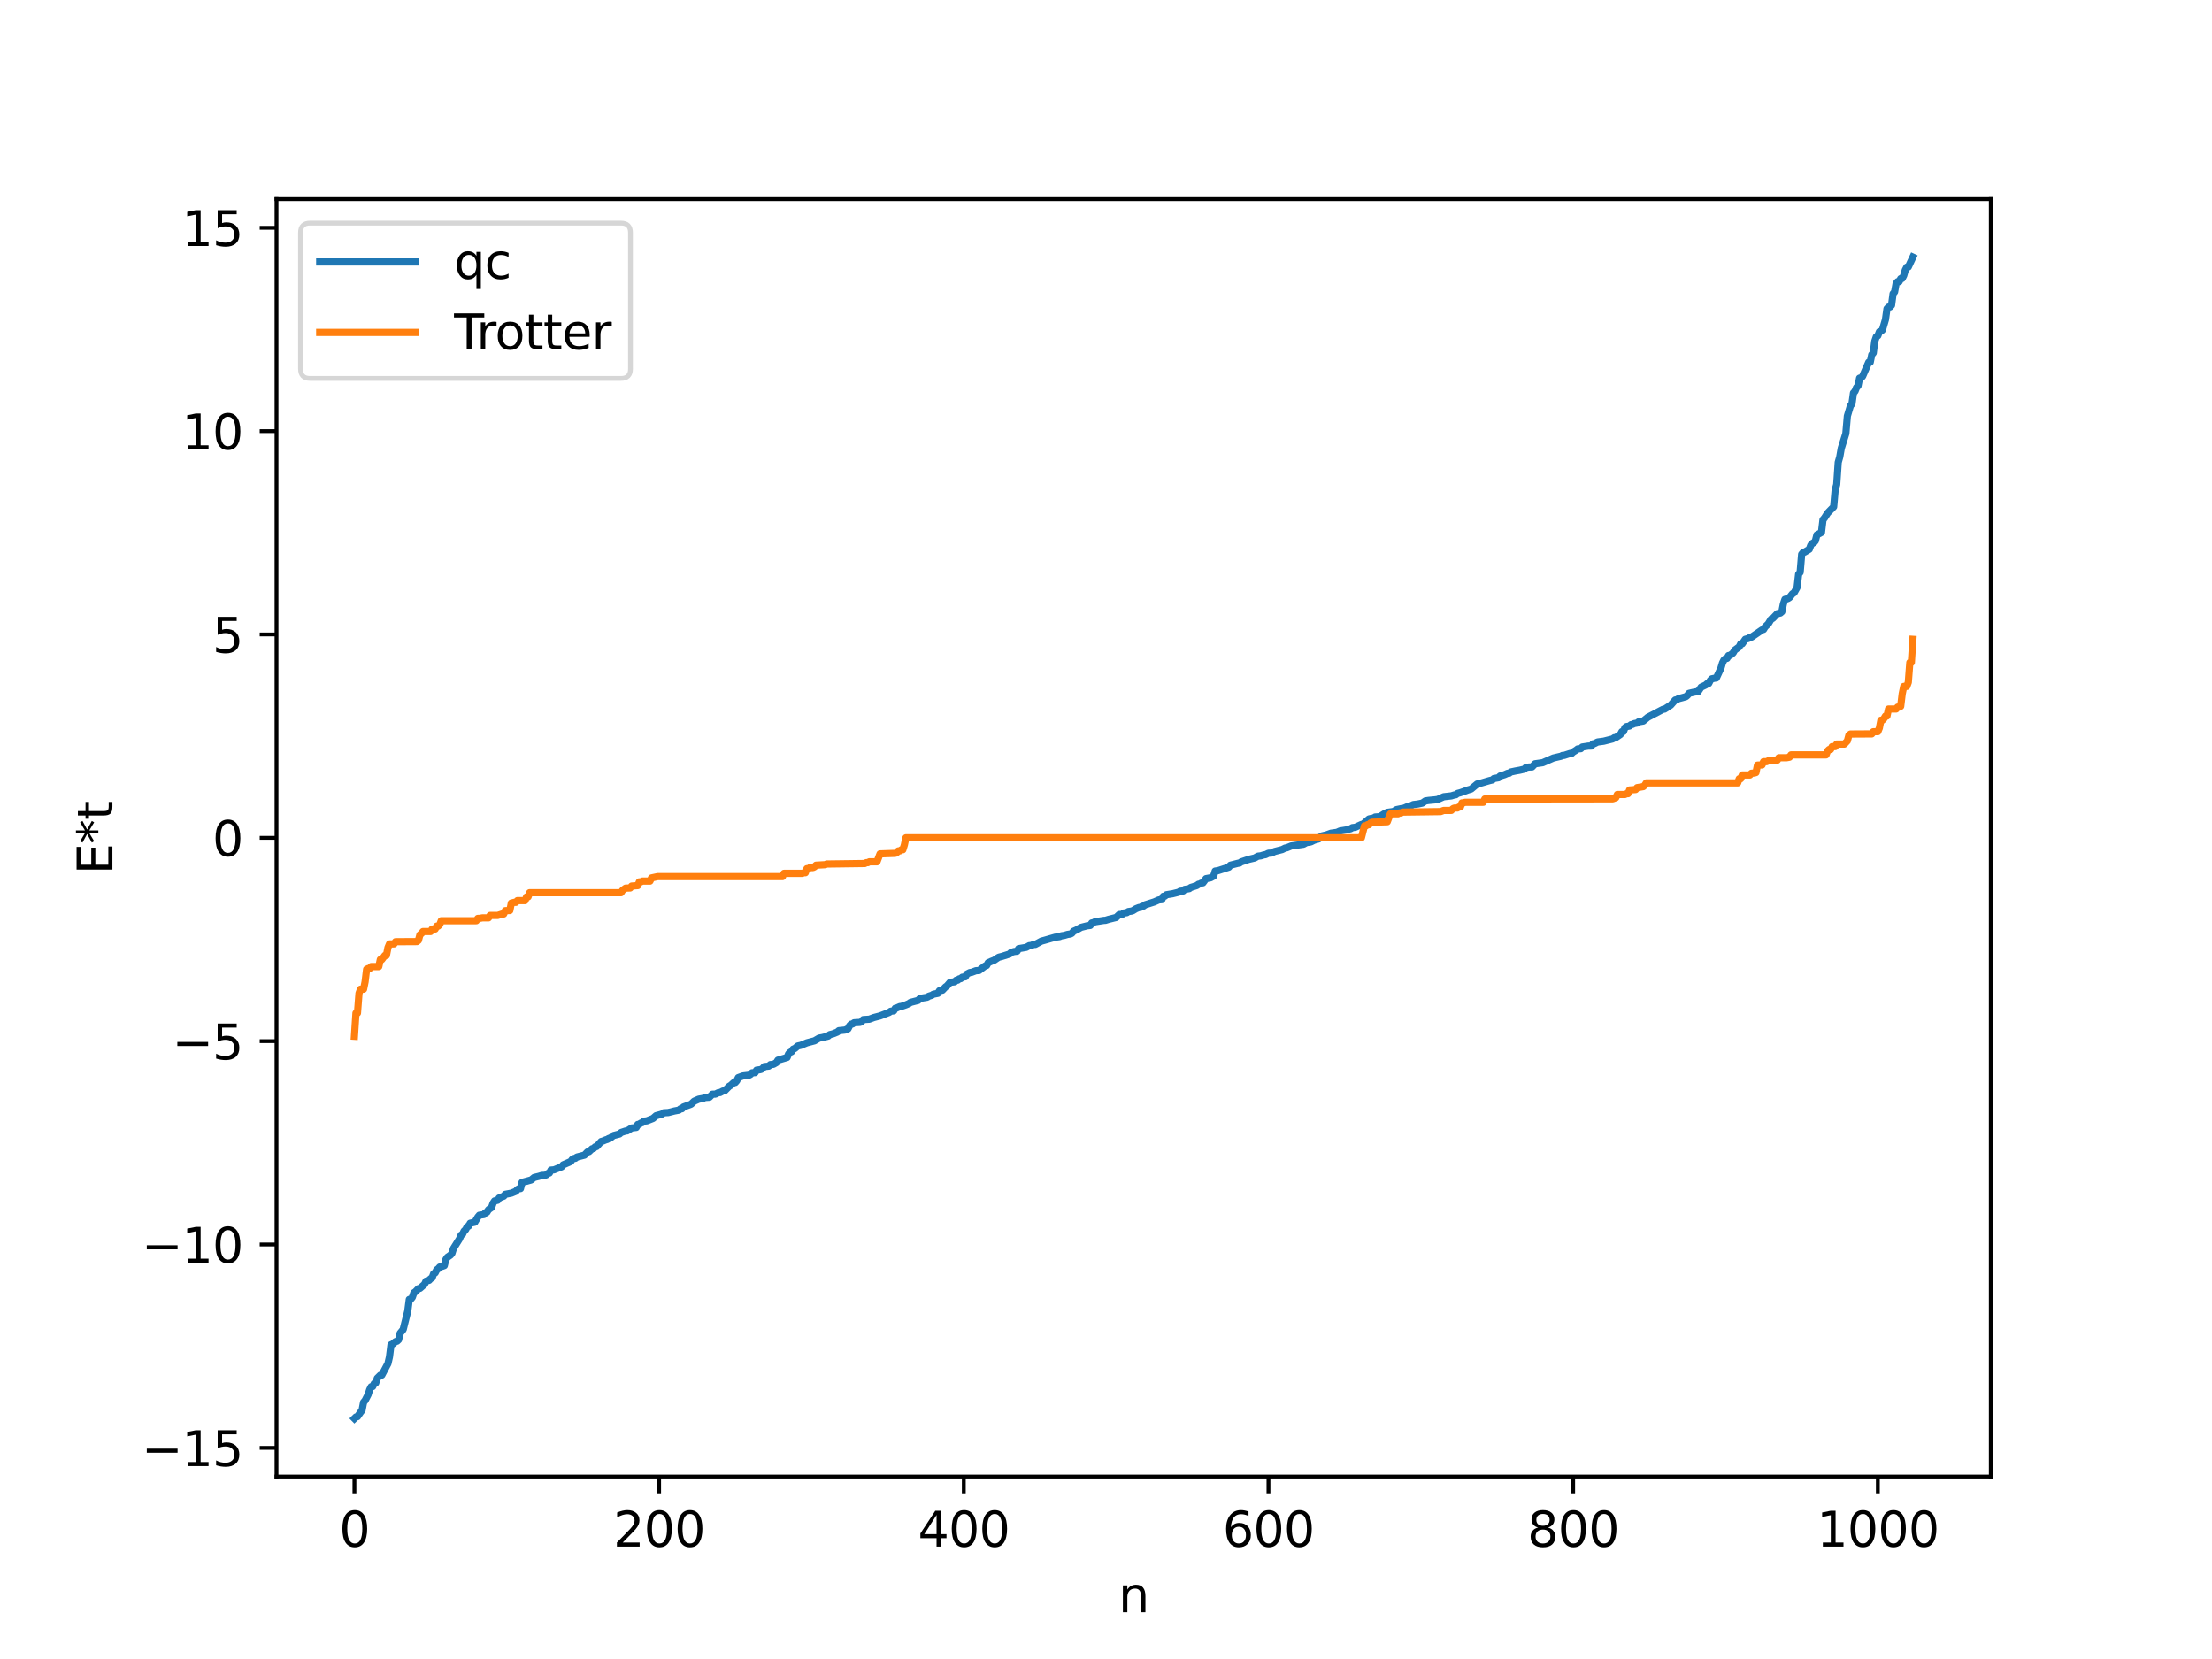 <?xml version="1.0" encoding="utf-8" standalone="no"?>
<!DOCTYPE svg PUBLIC "-//W3C//DTD SVG 1.1//EN"
  "http://www.w3.org/Graphics/SVG/1.1/DTD/svg11.dtd">
<svg xmlns:xlink="http://www.w3.org/1999/xlink" width="460.8pt" height="345.6pt" viewBox="0 0 460.8 345.6" xmlns="http://www.w3.org/2000/svg" version="1.1">
 <defs>
  <style type="text/css">*{stroke-linejoin: round; stroke-linecap: butt}</style>
 </defs>
 <g id="figure_1">
  <g id="patch_1">
   <path d="M 0 345.6 
L 460.8 345.6 
L 460.8 0 
L 0 0 
z
" style="fill: #ffffff"/>
  </g>
  <g id="axes_1">
   <g id="patch_2">
    <path d="M 57.6 307.584 
L 414.72 307.584 
L 414.72 41.472 
L 57.6 41.472 
z
" style="fill: #ffffff"/>
   </g>
   <g id="matplotlib.axis_1">
    <g id="xtick_1">
     <g id="line2d_1">
      <defs>
       <path id="m48e7b76efe" d="M 0 0 
L 0 3.5 
" style="stroke: #000000; stroke-width: 0.8"/>
      </defs>
      <g>
       <use xlink:href="#m48e7b76efe" x="73.833" y="307.584" style="stroke: #000000; stroke-width: 0.8"/>
      </g>
     </g>
     <g id="text_1">
      <!-- 0 -->
      <g transform="translate(70.651 322.182) scale(0.1 -0.1)">
       <defs>
        <path id="DejaVuSans-30" d="M 2034 4250 
Q 1547 4250 1301 3770 
Q 1056 3291 1056 2328 
Q 1056 1369 1301 889 
Q 1547 409 2034 409 
Q 2525 409 2770 889 
Q 3016 1369 3016 2328 
Q 3016 3291 2770 3770 
Q 2525 4250 2034 4250 
z
M 2034 4750 
Q 2819 4750 3233 4129 
Q 3647 3509 3647 2328 
Q 3647 1150 3233 529 
Q 2819 -91 2034 -91 
Q 1250 -91 836 529 
Q 422 1150 422 2328 
Q 422 3509 836 4129 
Q 1250 4750 2034 4750 
z
" transform="scale(0.016)"/>
       </defs>
       <use xlink:href="#DejaVuSans-30"/>
      </g>
     </g>
    </g>
    <g id="xtick_2">
     <g id="line2d_2">
      <g>
       <use xlink:href="#m48e7b76efe" x="137.304" y="307.584" style="stroke: #000000; stroke-width: 0.8"/>
      </g>
     </g>
     <g id="text_2">
      <!-- 200 -->
      <g transform="translate(127.76 322.182) scale(0.1 -0.1)">
       <defs>
        <path id="DejaVuSans-32" d="M 1228 531 
L 3431 531 
L 3431 0 
L 469 0 
L 469 531 
Q 828 903 1448 1529 
Q 2069 2156 2228 2338 
Q 2531 2678 2651 2914 
Q 2772 3150 2772 3378 
Q 2772 3750 2511 3984 
Q 2250 4219 1831 4219 
Q 1534 4219 1204 4116 
Q 875 4013 500 3803 
L 500 4441 
Q 881 4594 1212 4672 
Q 1544 4750 1819 4750 
Q 2544 4750 2975 4387 
Q 3406 4025 3406 3419 
Q 3406 3131 3298 2873 
Q 3191 2616 2906 2266 
Q 2828 2175 2409 1742 
Q 1991 1309 1228 531 
z
" transform="scale(0.016)"/>
       </defs>
       <use xlink:href="#DejaVuSans-32"/>
       <use xlink:href="#DejaVuSans-30" x="63.623"/>
       <use xlink:href="#DejaVuSans-30" x="127.246"/>
      </g>
     </g>
    </g>
    <g id="xtick_3">
     <g id="line2d_3">
      <g>
       <use xlink:href="#m48e7b76efe" x="200.775" y="307.584" style="stroke: #000000; stroke-width: 0.8"/>
      </g>
     </g>
     <g id="text_3">
      <!-- 400 -->
      <g transform="translate(191.231 322.182) scale(0.1 -0.1)">
       <defs>
        <path id="DejaVuSans-34" d="M 2419 4116 
L 825 1625 
L 2419 1625 
L 2419 4116 
z
M 2253 4666 
L 3047 4666 
L 3047 1625 
L 3713 1625 
L 3713 1100 
L 3047 1100 
L 3047 0 
L 2419 0 
L 2419 1100 
L 313 1100 
L 313 1709 
L 2253 4666 
z
" transform="scale(0.016)"/>
       </defs>
       <use xlink:href="#DejaVuSans-34"/>
       <use xlink:href="#DejaVuSans-30" x="63.623"/>
       <use xlink:href="#DejaVuSans-30" x="127.246"/>
      </g>
     </g>
    </g>
    <g id="xtick_4">
     <g id="line2d_4">
      <g>
       <use xlink:href="#m48e7b76efe" x="264.246" y="307.584" style="stroke: #000000; stroke-width: 0.8"/>
      </g>
     </g>
     <g id="text_4">
      <!-- 600 -->
      <g transform="translate(254.702 322.182) scale(0.1 -0.1)">
       <defs>
        <path id="DejaVuSans-36" d="M 2113 2584 
Q 1688 2584 1439 2293 
Q 1191 2003 1191 1497 
Q 1191 994 1439 701 
Q 1688 409 2113 409 
Q 2538 409 2786 701 
Q 3034 994 3034 1497 
Q 3034 2003 2786 2293 
Q 2538 2584 2113 2584 
z
M 3366 4563 
L 3366 3988 
Q 3128 4100 2886 4159 
Q 2644 4219 2406 4219 
Q 1781 4219 1451 3797 
Q 1122 3375 1075 2522 
Q 1259 2794 1537 2939 
Q 1816 3084 2150 3084 
Q 2853 3084 3261 2657 
Q 3669 2231 3669 1497 
Q 3669 778 3244 343 
Q 2819 -91 2113 -91 
Q 1303 -91 875 529 
Q 447 1150 447 2328 
Q 447 3434 972 4092 
Q 1497 4750 2381 4750 
Q 2619 4750 2861 4703 
Q 3103 4656 3366 4563 
z
" transform="scale(0.016)"/>
       </defs>
       <use xlink:href="#DejaVuSans-36"/>
       <use xlink:href="#DejaVuSans-30" x="63.623"/>
       <use xlink:href="#DejaVuSans-30" x="127.246"/>
      </g>
     </g>
    </g>
    <g id="xtick_5">
     <g id="line2d_5">
      <g>
       <use xlink:href="#m48e7b76efe" x="327.717" y="307.584" style="stroke: #000000; stroke-width: 0.8"/>
      </g>
     </g>
     <g id="text_5">
      <!-- 800 -->
      <g transform="translate(318.173 322.182) scale(0.1 -0.1)">
       <defs>
        <path id="DejaVuSans-38" d="M 2034 2216 
Q 1584 2216 1326 1975 
Q 1069 1734 1069 1313 
Q 1069 891 1326 650 
Q 1584 409 2034 409 
Q 2484 409 2743 651 
Q 3003 894 3003 1313 
Q 3003 1734 2745 1975 
Q 2488 2216 2034 2216 
z
M 1403 2484 
Q 997 2584 770 2862 
Q 544 3141 544 3541 
Q 544 4100 942 4425 
Q 1341 4750 2034 4750 
Q 2731 4750 3128 4425 
Q 3525 4100 3525 3541 
Q 3525 3141 3298 2862 
Q 3072 2584 2669 2484 
Q 3125 2378 3379 2068 
Q 3634 1759 3634 1313 
Q 3634 634 3220 271 
Q 2806 -91 2034 -91 
Q 1263 -91 848 271 
Q 434 634 434 1313 
Q 434 1759 690 2068 
Q 947 2378 1403 2484 
z
M 1172 3481 
Q 1172 3119 1398 2916 
Q 1625 2713 2034 2713 
Q 2441 2713 2670 2916 
Q 2900 3119 2900 3481 
Q 2900 3844 2670 4047 
Q 2441 4250 2034 4250 
Q 1625 4250 1398 4047 
Q 1172 3844 1172 3481 
z
" transform="scale(0.016)"/>
       </defs>
       <use xlink:href="#DejaVuSans-38"/>
       <use xlink:href="#DejaVuSans-30" x="63.623"/>
       <use xlink:href="#DejaVuSans-30" x="127.246"/>
      </g>
     </g>
    </g>
    <g id="xtick_6">
     <g id="line2d_6">
      <g>
       <use xlink:href="#m48e7b76efe" x="391.188" y="307.584" style="stroke: #000000; stroke-width: 0.8"/>
      </g>
     </g>
     <g id="text_6">
      <!-- 1000 -->
      <g transform="translate(378.463 322.182) scale(0.1 -0.1)">
       <defs>
        <path id="DejaVuSans-31" d="M 794 531 
L 1825 531 
L 1825 4091 
L 703 3866 
L 703 4441 
L 1819 4666 
L 2450 4666 
L 2450 531 
L 3481 531 
L 3481 0 
L 794 0 
L 794 531 
z
" transform="scale(0.016)"/>
       </defs>
       <use xlink:href="#DejaVuSans-31"/>
       <use xlink:href="#DejaVuSans-30" x="63.623"/>
       <use xlink:href="#DejaVuSans-30" x="127.246"/>
       <use xlink:href="#DejaVuSans-30" x="190.869"/>
      </g>
     </g>
    </g>
    <g id="text_7">
     <!-- n -->
     <g transform="translate(232.991 335.861) scale(0.1 -0.1)">
      <defs>
       <path id="DejaVuSans-6e" d="M 3513 2113 
L 3513 0 
L 2938 0 
L 2938 2094 
Q 2938 2591 2744 2837 
Q 2550 3084 2163 3084 
Q 1697 3084 1428 2787 
Q 1159 2491 1159 1978 
L 1159 0 
L 581 0 
L 581 3500 
L 1159 3500 
L 1159 2956 
Q 1366 3272 1645 3428 
Q 1925 3584 2291 3584 
Q 2894 3584 3203 3211 
Q 3513 2838 3513 2113 
z
" transform="scale(0.016)"/>
      </defs>
      <use xlink:href="#DejaVuSans-6e"/>
     </g>
    </g>
   </g>
   <g id="matplotlib.axis_2">
    <g id="ytick_1">
     <g id="line2d_7">
      <defs>
       <path id="m747a20cf4e" d="M 0 0 
L -3.5 0 
" style="stroke: #000000; stroke-width: 0.8"/>
      </defs>
      <g>
       <use xlink:href="#m747a20cf4e" x="57.6" y="301.61" style="stroke: #000000; stroke-width: 0.8"/>
      </g>
     </g>
     <g id="text_8">
      <!-- −15 -->
      <g transform="translate(29.495 305.409) scale(0.1 -0.1)">
       <defs>
        <path id="DejaVuSans-2212" d="M 678 2272 
L 4684 2272 
L 4684 1741 
L 678 1741 
L 678 2272 
z
" transform="scale(0.016)"/>
        <path id="DejaVuSans-35" d="M 691 4666 
L 3169 4666 
L 3169 4134 
L 1269 4134 
L 1269 2991 
Q 1406 3038 1543 3061 
Q 1681 3084 1819 3084 
Q 2600 3084 3056 2656 
Q 3513 2228 3513 1497 
Q 3513 744 3044 326 
Q 2575 -91 1722 -91 
Q 1428 -91 1123 -41 
Q 819 9 494 109 
L 494 744 
Q 775 591 1075 516 
Q 1375 441 1709 441 
Q 2250 441 2565 725 
Q 2881 1009 2881 1497 
Q 2881 1984 2565 2268 
Q 2250 2553 1709 2553 
Q 1456 2553 1204 2497 
Q 953 2441 691 2322 
L 691 4666 
z
" transform="scale(0.016)"/>
       </defs>
       <use xlink:href="#DejaVuSans-2212"/>
       <use xlink:href="#DejaVuSans-31" x="83.789"/>
       <use xlink:href="#DejaVuSans-35" x="147.412"/>
      </g>
     </g>
    </g>
    <g id="ytick_2">
     <g id="line2d_8">
      <g>
       <use xlink:href="#m747a20cf4e" x="57.6" y="259.249" style="stroke: #000000; stroke-width: 0.8"/>
      </g>
     </g>
     <g id="text_9">
      <!-- −10 -->
      <g transform="translate(29.495 263.048) scale(0.1 -0.1)">
       <use xlink:href="#DejaVuSans-2212"/>
       <use xlink:href="#DejaVuSans-31" x="83.789"/>
       <use xlink:href="#DejaVuSans-30" x="147.412"/>
      </g>
     </g>
    </g>
    <g id="ytick_3">
     <g id="line2d_9">
      <g>
       <use xlink:href="#m747a20cf4e" x="57.6" y="216.889" style="stroke: #000000; stroke-width: 0.8"/>
      </g>
     </g>
     <g id="text_10">
      <!-- −5 -->
      <g transform="translate(35.858 220.688) scale(0.1 -0.1)">
       <use xlink:href="#DejaVuSans-2212"/>
       <use xlink:href="#DejaVuSans-35" x="83.789"/>
      </g>
     </g>
    </g>
    <g id="ytick_4">
     <g id="line2d_10">
      <g>
       <use xlink:href="#m747a20cf4e" x="57.6" y="174.528" style="stroke: #000000; stroke-width: 0.8"/>
      </g>
     </g>
     <g id="text_11">
      <!-- 0 -->
      <g transform="translate(44.237 178.327) scale(0.1 -0.1)">
       <use xlink:href="#DejaVuSans-30"/>
      </g>
     </g>
    </g>
    <g id="ytick_5">
     <g id="line2d_11">
      <g>
       <use xlink:href="#m747a20cf4e" x="57.6" y="132.168" style="stroke: #000000; stroke-width: 0.8"/>
      </g>
     </g>
     <g id="text_12">
      <!-- 5 -->
      <g transform="translate(44.237 135.967) scale(0.1 -0.1)">
       <use xlink:href="#DejaVuSans-35"/>
      </g>
     </g>
    </g>
    <g id="ytick_6">
     <g id="line2d_12">
      <g>
       <use xlink:href="#m747a20cf4e" x="57.6" y="89.807" style="stroke: #000000; stroke-width: 0.8"/>
      </g>
     </g>
     <g id="text_13">
      <!-- 10 -->
      <g transform="translate(37.875 93.606) scale(0.1 -0.1)">
       <use xlink:href="#DejaVuSans-31"/>
       <use xlink:href="#DejaVuSans-30" x="63.623"/>
      </g>
     </g>
    </g>
    <g id="ytick_7">
     <g id="line2d_13">
      <g>
       <use xlink:href="#m747a20cf4e" x="57.6" y="47.447" style="stroke: #000000; stroke-width: 0.8"/>
      </g>
     </g>
     <g id="text_14">
      <!-- 15 -->
      <g transform="translate(37.875 51.246) scale(0.1 -0.1)">
       <use xlink:href="#DejaVuSans-31"/>
       <use xlink:href="#DejaVuSans-35" x="63.623"/>
      </g>
     </g>
    </g>
    <g id="text_15">
     <!-- E*t -->
     <g transform="translate(23.416 182.148) rotate(-90) scale(0.1 -0.1)">
      <defs>
       <path id="DejaVuSans-45" d="M 628 4666 
L 3578 4666 
L 3578 4134 
L 1259 4134 
L 1259 2753 
L 3481 2753 
L 3481 2222 
L 1259 2222 
L 1259 531 
L 3634 531 
L 3634 0 
L 628 0 
L 628 4666 
z
" transform="scale(0.016)"/>
       <path id="DejaVuSans-2a" d="M 3009 3897 
L 1888 3291 
L 3009 2681 
L 2828 2375 
L 1778 3009 
L 1778 1831 
L 1422 1831 
L 1422 3009 
L 372 2375 
L 191 2681 
L 1313 3291 
L 191 3897 
L 372 4206 
L 1422 3572 
L 1422 4750 
L 1778 4750 
L 1778 3572 
L 2828 4206 
L 3009 3897 
z
" transform="scale(0.016)"/>
       <path id="DejaVuSans-74" d="M 1172 4494 
L 1172 3500 
L 2356 3500 
L 2356 3053 
L 1172 3053 
L 1172 1153 
Q 1172 725 1289 603 
Q 1406 481 1766 481 
L 2356 481 
L 2356 0 
L 1766 0 
Q 1100 0 847 248 
Q 594 497 594 1153 
L 594 3053 
L 172 3053 
L 172 3500 
L 594 3500 
L 594 4494 
L 1172 4494 
z
" transform="scale(0.016)"/>
      </defs>
      <use xlink:href="#DejaVuSans-45"/>
      <use xlink:href="#DejaVuSans-2a" x="63.184"/>
      <use xlink:href="#DejaVuSans-74" x="113.184"/>
     </g>
    </g>
   </g>
   <g id="line2d_14">
    <path d="M 73.833 295.488 
L 74.15 295.177 
L 74.467 295.109 
L 75.102 294.191 
L 75.42 293.795 
L 75.737 292.12 
L 76.054 291.741 
L 76.689 290.517 
L 77.006 289.501 
L 77.324 288.875 
L 77.641 288.839 
L 77.958 288.214 
L 78.276 288.084 
L 78.593 287.105 
L 79.228 286.479 
L 79.545 286.444 
L 80.815 284.048 
L 81.132 282.665 
L 81.449 280.134 
L 81.767 280.012 
L 82.401 279.472 
L 82.719 279.386 
L 83.036 279.086 
L 83.353 277.737 
L 83.988 276.955 
L 84.94 273.13 
L 85.258 270.698 
L 85.575 270.644 
L 85.892 270.259 
L 86.21 269.316 
L 86.527 269.111 
L 87.162 268.45 
L 87.479 268.382 
L 88.431 267.549 
L 88.748 266.887 
L 89.383 266.715 
L 89.7 266.369 
L 90.018 266.194 
L 90.335 265.325 
L 90.653 265.152 
L 90.97 264.529 
L 91.287 264.308 
L 91.605 263.943 
L 92.239 263.762 
L 92.557 263.646 
L 92.874 262.381 
L 93.191 261.911 
L 93.826 261.472 
L 94.143 261.104 
L 94.461 260.09 
L 95.73 258.059 
L 96.048 257.29 
L 96.365 257.099 
L 96.682 256.437 
L 97 256.159 
L 97.317 255.534 
L 97.634 255.413 
L 97.952 254.819 
L 98.904 254.609 
L 99.539 253.543 
L 99.856 253.152 
L 100.808 253.016 
L 101.125 252.618 
L 101.443 252.519 
L 101.76 251.993 
L 102.395 251.552 
L 102.712 250.659 
L 103.029 250.17 
L 103.664 250.036 
L 103.981 249.561 
L 104.616 249.304 
L 104.934 249.187 
L 105.251 248.798 
L 106.52 248.554 
L 107.472 248.165 
L 107.79 247.786 
L 108.107 247.609 
L 108.424 247.604 
L 108.742 246.318 
L 110.646 245.802 
L 111.281 245.283 
L 112.233 245.056 
L 112.867 244.866 
L 113.502 244.832 
L 113.82 244.736 
L 114.137 244.444 
L 114.454 244.355 
L 114.772 243.744 
L 115.406 243.692 
L 116.993 243.061 
L 117.31 242.658 
L 118.897 241.96 
L 119.215 241.516 
L 119.532 241.329 
L 119.849 241.298 
L 120.167 241.041 
L 121.753 240.631 
L 122.388 239.967 
L 122.705 239.909 
L 123.34 239.306 
L 123.658 239.246 
L 123.975 238.902 
L 124.292 238.844 
L 125.244 237.785 
L 125.562 237.708 
L 126.196 237.44 
L 126.514 237.358 
L 126.831 237.146 
L 127.148 237.078 
L 127.783 236.555 
L 129.053 236.223 
L 129.37 235.923 
L 130.322 235.605 
L 130.639 235.583 
L 131.591 234.98 
L 132.543 234.867 
L 132.861 234.236 
L 133.178 234.204 
L 133.496 233.941 
L 133.813 233.859 
L 134.13 233.555 
L 134.765 233.484 
L 136.034 232.982 
L 136.669 232.418 
L 137.939 232.075 
L 138.256 231.812 
L 139.208 231.759 
L 140.477 231.439 
L 141.429 231.258 
L 141.747 230.98 
L 142.064 230.974 
L 142.381 230.6 
L 143.968 230.017 
L 144.603 229.401 
L 145.555 228.982 
L 146.507 228.814 
L 146.824 228.634 
L 147.777 228.576 
L 148.411 227.943 
L 149.046 227.927 
L 149.681 227.613 
L 149.998 227.603 
L 150.633 227.265 
L 150.95 227.244 
L 151.902 226.289 
L 152.22 226.11 
L 152.854 225.531 
L 153.172 225.503 
L 153.489 225.134 
L 153.806 224.488 
L 154.758 224.141 
L 156.028 223.99 
L 156.345 223.826 
L 156.662 223.48 
L 157.297 223.449 
L 157.615 222.928 
L 158.249 222.847 
L 158.567 222.772 
L 158.884 222.573 
L 159.201 222.193 
L 160.153 222.091 
L 160.471 221.774 
L 161.105 221.72 
L 161.74 221.356 
L 162.058 220.85 
L 163.962 220.292 
L 164.279 219.531 
L 164.596 219.21 
L 164.914 219.076 
L 165.231 218.545 
L 165.548 218.439 
L 166.183 217.9 
L 166.818 217.762 
L 168.087 217.238 
L 169.674 216.819 
L 170.626 216.261 
L 171.261 216.148 
L 172.53 215.835 
L 172.848 215.533 
L 173.482 215.375 
L 174.434 214.998 
L 174.752 214.71 
L 176.021 214.577 
L 176.656 214.316 
L 176.973 213.694 
L 177.291 213.357 
L 177.608 213.31 
L 177.925 213.059 
L 179.195 212.98 
L 179.512 212.809 
L 179.829 212.4 
L 181.099 212.318 
L 182.051 211.964 
L 183.32 211.635 
L 185.224 210.906 
L 185.542 210.662 
L 186.177 210.58 
L 186.494 210.043 
L 186.811 209.972 
L 187.446 209.688 
L 187.763 209.662 
L 188.715 209.331 
L 189.35 209.056 
L 189.667 208.819 
L 191.254 208.411 
L 191.572 208.067 
L 192.206 207.898 
L 193.158 207.742 
L 193.476 207.528 
L 194.11 207.332 
L 194.428 207.114 
L 195.38 206.931 
L 195.697 206.391 
L 196.332 206.269 
L 196.967 205.599 
L 197.284 205.379 
L 197.919 204.641 
L 198.871 204.525 
L 199.188 204.205 
L 199.505 204.188 
L 199.823 203.914 
L 200.14 203.866 
L 200.458 203.57 
L 201.092 203.486 
L 201.41 202.915 
L 202.044 202.587 
L 202.362 202.567 
L 203.314 202.211 
L 203.948 202.175 
L 205.218 201.218 
L 205.535 201.129 
L 205.853 200.556 
L 206.487 200.271 
L 207.122 200.026 
L 207.757 199.59 
L 208.074 199.401 
L 208.709 199.24 
L 210.296 198.739 
L 210.613 198.42 
L 211.248 198.222 
L 211.882 198.151 
L 212.2 197.615 
L 213.152 197.457 
L 213.786 197.348 
L 214.421 196.989 
L 214.739 196.973 
L 215.373 196.732 
L 215.691 196.729 
L 216.96 196.04 
L 217.595 195.874 
L 219.816 195.235 
L 220.768 195.104 
L 221.086 194.951 
L 221.72 194.854 
L 222.355 194.662 
L 222.99 194.562 
L 223.307 194.396 
L 223.624 194 
L 224.259 193.718 
L 225.211 193.179 
L 226.481 192.856 
L 227.115 192.783 
L 227.433 192.265 
L 227.75 192.224 
L 228.067 192.028 
L 229.972 191.729 
L 230.289 191.718 
L 230.924 191.517 
L 232.51 191.123 
L 233.145 190.519 
L 233.78 190.478 
L 234.097 190.2 
L 234.732 190.12 
L 235.049 189.893 
L 235.684 189.8 
L 236.001 189.697 
L 236.636 189.302 
L 237.271 189.049 
L 237.588 189.02 
L 237.905 188.812 
L 238.223 188.749 
L 238.54 188.492 
L 240.444 187.886 
L 241.396 187.466 
L 242.031 187.41 
L 242.348 186.707 
L 242.666 186.676 
L 242.983 186.389 
L 244.253 186.181 
L 245.522 185.869 
L 245.839 185.664 
L 246.474 185.604 
L 246.791 185.279 
L 247.743 185.117 
L 248.061 184.87 
L 249.33 184.467 
L 249.648 184.211 
L 249.965 184.144 
L 250.282 183.951 
L 250.6 183.902 
L 251.234 183.039 
L 252.186 182.86 
L 252.821 182.512 
L 253.139 181.457 
L 253.773 181.359 
L 255.995 180.645 
L 256.312 180.237 
L 257.899 179.832 
L 258.216 179.793 
L 258.534 179.56 
L 260.12 179.025 
L 260.755 178.878 
L 261.39 178.727 
L 262.024 178.361 
L 262.659 178.284 
L 263.294 178.085 
L 263.611 178.047 
L 264.246 177.742 
L 264.881 177.711 
L 265.515 177.383 
L 267.102 176.973 
L 267.737 176.652 
L 268.054 176.613 
L 269.006 176.222 
L 271.545 175.868 
L 272.18 175.514 
L 272.815 175.437 
L 273.132 175.348 
L 273.767 175.03 
L 274.719 174.757 
L 275.036 174.36 
L 275.353 174.146 
L 276.305 173.92 
L 277.258 173.572 
L 278.527 173.389 
L 279.162 173.101 
L 280.431 172.894 
L 281.066 172.707 
L 281.383 172.637 
L 281.7 172.414 
L 282.335 172.334 
L 283.605 171.75 
L 283.922 171.689 
L 285.191 170.598 
L 285.826 170.457 
L 286.143 170.432 
L 286.461 170.197 
L 287.413 170.131 
L 288.365 169.525 
L 289 169.226 
L 290.269 169.051 
L 290.904 168.655 
L 291.856 168.459 
L 292.491 168.346 
L 293.125 168.064 
L 294.077 167.787 
L 294.395 167.604 
L 295.347 167.489 
L 296.299 167.291 
L 296.934 166.847 
L 297.568 166.749 
L 298.838 166.628 
L 299.472 166.548 
L 300.742 165.977 
L 302.329 165.797 
L 302.963 165.602 
L 303.281 165.559 
L 303.598 165.296 
L 304.233 165.129 
L 305.82 164.561 
L 306.454 164.379 
L 307.724 163.32 
L 308.676 163.086 
L 310.262 162.62 
L 310.897 162.466 
L 311.215 162.176 
L 312.167 162.016 
L 312.484 161.666 
L 313.436 161.369 
L 314.071 161.085 
L 314.388 161.074 
L 314.705 160.822 
L 315.658 160.616 
L 316.61 160.446 
L 317.562 160.221 
L 317.879 159.886 
L 318.514 159.79 
L 319.148 159.769 
L 319.783 159.108 
L 321.37 158.884 
L 323.591 157.909 
L 325.178 157.539 
L 325.496 157.371 
L 325.813 157.37 
L 327.082 156.96 
L 327.4 156.947 
L 327.717 156.651 
L 328.352 156.264 
L 328.669 156.01 
L 329.304 155.963 
L 329.621 155.611 
L 330.891 155.417 
L 331.525 155.41 
L 331.843 154.954 
L 332.16 154.9 
L 332.795 154.572 
L 334.064 154.403 
L 335.968 153.923 
L 336.286 153.678 
L 336.603 153.652 
L 337.555 153.001 
L 337.872 152.422 
L 338.19 152.407 
L 338.507 151.596 
L 338.824 151.36 
L 339.459 151.247 
L 339.777 150.959 
L 340.094 150.907 
L 340.411 150.739 
L 341.046 150.625 
L 341.363 150.37 
L 342.315 150.205 
L 343.267 149.422 
L 346.441 147.757 
L 346.758 147.721 
L 348.028 146.899 
L 348.98 145.82 
L 349.297 145.78 
L 349.615 145.558 
L 351.201 145.126 
L 351.519 144.857 
L 351.836 144.439 
L 352.788 144.218 
L 353.423 144.094 
L 353.74 144.091 
L 354.375 143.144 
L 355.327 142.695 
L 355.644 142.405 
L 355.962 142.363 
L 356.279 141.742 
L 356.596 141.41 
L 357.231 141.276 
L 357.548 141.239 
L 358.5 139.18 
L 358.818 138.114 
L 359.135 137.474 
L 359.453 137.21 
L 359.77 137.143 
L 360.087 136.559 
L 360.405 136.531 
L 361.039 136.014 
L 361.357 135.445 
L 362.309 134.744 
L 362.626 134.105 
L 362.943 134.102 
L 363.578 133.171 
L 364.213 133.002 
L 364.53 132.792 
L 364.848 132.737 
L 366.117 131.873 
L 367.069 131.212 
L 367.386 131.117 
L 367.704 130.591 
L 368.339 129.989 
L 368.973 128.965 
L 369.291 128.832 
L 370.243 127.836 
L 370.877 127.703 
L 371.195 127.426 
L 371.512 125.81 
L 371.829 124.864 
L 372.464 124.682 
L 372.781 124.485 
L 373.416 123.683 
L 373.734 123.494 
L 374.368 122.365 
L 374.686 119.602 
L 375.003 119.223 
L 375.32 115.461 
L 375.638 115.082 
L 375.955 115.003 
L 376.907 114.42 
L 377.224 113.576 
L 377.542 113.197 
L 377.859 113.049 
L 378.177 112.671 
L 378.494 111.424 
L 379.446 110.912 
L 379.763 108.269 
L 380.081 107.89 
L 380.715 106.892 
L 381.985 105.574 
L 382.302 102.064 
L 382.62 100.936 
L 382.937 96.311 
L 383.254 95.183 
L 383.572 93.378 
L 384.524 90.309 
L 384.841 86.656 
L 385.476 84.523 
L 385.793 84.144 
L 386.11 81.85 
L 386.428 81.51 
L 386.745 80.722 
L 387.062 80.381 
L 387.38 78.77 
L 387.697 78.726 
L 388.015 78.391 
L 389.284 75.464 
L 389.601 75.458 
L 389.919 73.896 
L 390.236 73.517 
L 390.553 71.067 
L 390.871 70.149 
L 391.188 69.938 
L 391.505 69.115 
L 391.823 69.02 
L 392.14 68.736 
L 392.775 66.57 
L 393.092 64.309 
L 393.41 63.968 
L 393.727 63.93 
L 394.044 63.59 
L 394.362 61.185 
L 394.679 60.806 
L 394.996 59.051 
L 395.314 58.672 
L 395.631 58.668 
L 395.948 58.044 
L 396.266 58.006 
L 396.583 57.382 
L 396.9 56.271 
L 397.218 55.647 
L 397.535 55.611 
L 398.487 53.568 
L 398.487 53.568 
" clip-path="url(#p6106509d21)" style="fill: none; stroke: #1f77b4; stroke-width: 1.5; stroke-linecap: square"/>
   </g>
   <g id="line2d_15">
    <path d="M 73.833 215.872 
L 74.15 211.048 
L 74.467 211.048 
L 74.785 206.924 
L 75.102 206.067 
L 75.737 206.067 
L 76.054 204.524 
L 76.372 201.92 
L 76.689 201.76 
L 77.006 201.76 
L 77.324 201.357 
L 78.91 201.357 
L 79.228 199.887 
L 79.545 199.887 
L 80.18 199.027 
L 80.497 199.027 
L 80.815 197.402 
L 81.132 196.637 
L 82.084 196.624 
L 82.401 196.171 
L 86.844 196.145 
L 87.162 195.897 
L 87.479 194.72 
L 87.796 194.46 
L 88.114 194.052 
L 89.7 194.052 
L 90.018 193.531 
L 90.653 193.531 
L 90.97 192.926 
L 91.287 192.926 
L 91.605 192.611 
L 91.922 191.8 
L 99.221 191.8 
L 99.539 191.317 
L 99.856 191.317 
L 100.491 191.203 
L 101.76 191.203 
L 102.077 190.702 
L 103.664 190.702 
L 104.616 190.394 
L 104.934 190.394 
L 105.251 189.707 
L 106.203 189.673 
L 106.52 188.123 
L 107.155 187.97 
L 107.472 187.97 
L 107.79 187.613 
L 109.377 187.613 
L 109.694 186.83 
L 110.011 186.83 
L 110.329 185.965 
L 129.37 185.965 
L 129.687 185.473 
L 130.322 185.011 
L 131.274 184.981 
L 131.591 184.579 
L 132.861 184.487 
L 133.178 183.713 
L 133.496 183.713 
L 133.813 183.551 
L 135.4 183.551 
L 135.717 182.891 
L 136.986 182.615 
L 163.01 182.615 
L 163.327 181.93 
L 167.135 181.93 
L 167.453 181.805 
L 167.77 181.805 
L 168.087 180.957 
L 168.405 180.957 
L 168.722 180.73 
L 169.357 180.73 
L 169.674 180.584 
L 169.991 180.234 
L 171.896 180.128 
L 172.213 179.988 
L 180.147 179.883 
L 180.464 179.703 
L 180.781 179.703 
L 181.099 179.526 
L 182.686 179.526 
L 183.32 177.878 
L 186.494 177.768 
L 186.811 177.623 
L 187.129 177.26 
L 187.446 177.26 
L 187.763 177.015 
L 188.081 177.015 
L 188.398 175.99 
L 188.715 174.528 
L 283.605 174.528 
L 284.239 172.042 
L 284.557 172.042 
L 284.874 171.796 
L 285.191 171.796 
L 285.509 171.434 
L 285.826 171.289 
L 289 171.178 
L 289.634 169.53 
L 291.221 169.53 
L 291.539 169.353 
L 291.856 169.353 
L 292.173 169.173 
L 300.107 169.069 
L 300.742 168.822 
L 302.329 168.822 
L 302.646 168.472 
L 302.963 168.326 
L 303.598 168.326 
L 303.915 168.1 
L 304.233 168.1 
L 304.55 167.252 
L 304.867 167.252 
L 305.185 167.126 
L 308.993 167.126 
L 309.31 166.441 
L 335.968 166.404 
L 336.603 166.166 
L 336.92 165.505 
L 338.507 165.505 
L 338.824 165.343 
L 339.142 165.343 
L 339.459 164.569 
L 340.729 164.477 
L 341.046 164.075 
L 342.315 163.867 
L 342.633 163.583 
L 342.95 163.091 
L 361.991 163.091 
L 362.309 162.226 
L 362.626 162.226 
L 362.943 161.443 
L 364.53 161.443 
L 364.848 161.086 
L 365.482 161.025 
L 365.8 160.933 
L 366.117 159.384 
L 367.069 159.349 
L 367.386 158.662 
L 368.021 158.662 
L 368.656 158.354 
L 370.243 158.354 
L 370.56 157.854 
L 372.147 157.854 
L 372.781 157.739 
L 373.099 157.256 
L 380.398 157.256 
L 380.715 156.446 
L 381.033 156.13 
L 381.35 156.13 
L 381.667 155.525 
L 382.302 155.525 
L 382.62 155.004 
L 384.206 155.004 
L 384.841 154.337 
L 385.158 153.159 
L 385.476 152.911 
L 389.919 152.885 
L 390.236 152.433 
L 391.188 152.42 
L 391.505 151.655 
L 391.823 150.03 
L 392.14 150.03 
L 392.458 149.701 
L 392.775 149.169 
L 393.092 149.169 
L 393.41 147.7 
L 394.996 147.7 
L 395.314 147.297 
L 395.631 147.297 
L 395.948 147.137 
L 396.266 144.532 
L 396.583 142.989 
L 397.218 142.989 
L 397.535 142.132 
L 397.853 138.009 
L 398.17 138.009 
L 398.487 133.184 
L 398.487 133.184 
" clip-path="url(#p6106509d21)" style="fill: none; stroke: #ff7f0e; stroke-width: 1.5; stroke-linecap: square"/>
   </g>
   <g id="patch_3">
    <path d="M 57.6 307.584 
L 57.6 41.472 
" style="fill: none; stroke: #000000; stroke-width: 0.8; stroke-linejoin: miter; stroke-linecap: square"/>
   </g>
   <g id="patch_4">
    <path d="M 414.72 307.584 
L 414.72 41.472 
" style="fill: none; stroke: #000000; stroke-width: 0.8; stroke-linejoin: miter; stroke-linecap: square"/>
   </g>
   <g id="patch_5">
    <path d="M 57.6 307.584 
L 414.72 307.584 
" style="fill: none; stroke: #000000; stroke-width: 0.8; stroke-linejoin: miter; stroke-linecap: square"/>
   </g>
   <g id="patch_6">
    <path d="M 57.6 41.472 
L 414.72 41.472 
" style="fill: none; stroke: #000000; stroke-width: 0.8; stroke-linejoin: miter; stroke-linecap: square"/>
   </g>
   <g id="legend_1">
    <g id="patch_7">
     <path d="M 64.6 78.828 
L 129.342 78.828 
Q 131.342 78.828 131.342 76.828 
L 131.342 48.472 
Q 131.342 46.472 129.342 46.472 
L 64.6 46.472 
Q 62.6 46.472 62.6 48.472 
L 62.6 76.828 
Q 62.6 78.828 64.6 78.828 
z
" style="fill: #ffffff; opacity: 0.8; stroke: #cccccc; stroke-linejoin: miter"/>
    </g>
    <g id="line2d_16">
     <path d="M 66.6 54.57 
L 76.6 54.57 
L 86.6 54.57 
" style="fill: none; stroke: #1f77b4; stroke-width: 1.5; stroke-linecap: square"/>
    </g>
    <g id="text_16">
     <!-- qc -->
     <g transform="translate(94.6 58.07) scale(0.1 -0.1)">
      <defs>
       <path id="DejaVuSans-71" d="M 947 1747 
Q 947 1113 1208 752 
Q 1469 391 1925 391 
Q 2381 391 2643 752 
Q 2906 1113 2906 1747 
Q 2906 2381 2643 2742 
Q 2381 3103 1925 3103 
Q 1469 3103 1208 2742 
Q 947 2381 947 1747 
z
M 2906 525 
Q 2725 213 2448 61 
Q 2172 -91 1784 -91 
Q 1150 -91 751 415 
Q 353 922 353 1747 
Q 353 2572 751 3078 
Q 1150 3584 1784 3584 
Q 2172 3584 2448 3432 
Q 2725 3281 2906 2969 
L 2906 3500 
L 3481 3500 
L 3481 -1331 
L 2906 -1331 
L 2906 525 
z
" transform="scale(0.016)"/>
       <path id="DejaVuSans-63" d="M 3122 3366 
L 3122 2828 
Q 2878 2963 2633 3030 
Q 2388 3097 2138 3097 
Q 1578 3097 1268 2742 
Q 959 2388 959 1747 
Q 959 1106 1268 751 
Q 1578 397 2138 397 
Q 2388 397 2633 464 
Q 2878 531 3122 666 
L 3122 134 
Q 2881 22 2623 -34 
Q 2366 -91 2075 -91 
Q 1284 -91 818 406 
Q 353 903 353 1747 
Q 353 2603 823 3093 
Q 1294 3584 2113 3584 
Q 2378 3584 2631 3529 
Q 2884 3475 3122 3366 
z
" transform="scale(0.016)"/>
      </defs>
      <use xlink:href="#DejaVuSans-71"/>
      <use xlink:href="#DejaVuSans-63" x="63.477"/>
     </g>
    </g>
    <g id="line2d_17">
     <path d="M 66.6 69.249 
L 76.6 69.249 
L 86.6 69.249 
" style="fill: none; stroke: #ff7f0e; stroke-width: 1.5; stroke-linecap: square"/>
    </g>
    <g id="text_17">
     <!-- Trotter -->
     <g transform="translate(94.6 72.749) scale(0.1 -0.1)">
      <defs>
       <path id="DejaVuSans-54" d="M -19 4666 
L 3928 4666 
L 3928 4134 
L 2272 4134 
L 2272 0 
L 1638 0 
L 1638 4134 
L -19 4134 
L -19 4666 
z
" transform="scale(0.016)"/>
       <path id="DejaVuSans-72" d="M 2631 2963 
Q 2534 3019 2420 3045 
Q 2306 3072 2169 3072 
Q 1681 3072 1420 2755 
Q 1159 2438 1159 1844 
L 1159 0 
L 581 0 
L 581 3500 
L 1159 3500 
L 1159 2956 
Q 1341 3275 1631 3429 
Q 1922 3584 2338 3584 
Q 2397 3584 2469 3576 
Q 2541 3569 2628 3553 
L 2631 2963 
z
" transform="scale(0.016)"/>
       <path id="DejaVuSans-6f" d="M 1959 3097 
Q 1497 3097 1228 2736 
Q 959 2375 959 1747 
Q 959 1119 1226 758 
Q 1494 397 1959 397 
Q 2419 397 2687 759 
Q 2956 1122 2956 1747 
Q 2956 2369 2687 2733 
Q 2419 3097 1959 3097 
z
M 1959 3584 
Q 2709 3584 3137 3096 
Q 3566 2609 3566 1747 
Q 3566 888 3137 398 
Q 2709 -91 1959 -91 
Q 1206 -91 779 398 
Q 353 888 353 1747 
Q 353 2609 779 3096 
Q 1206 3584 1959 3584 
z
" transform="scale(0.016)"/>
       <path id="DejaVuSans-65" d="M 3597 1894 
L 3597 1613 
L 953 1613 
Q 991 1019 1311 708 
Q 1631 397 2203 397 
Q 2534 397 2845 478 
Q 3156 559 3463 722 
L 3463 178 
Q 3153 47 2828 -22 
Q 2503 -91 2169 -91 
Q 1331 -91 842 396 
Q 353 884 353 1716 
Q 353 2575 817 3079 
Q 1281 3584 2069 3584 
Q 2775 3584 3186 3129 
Q 3597 2675 3597 1894 
z
M 3022 2063 
Q 3016 2534 2758 2815 
Q 2500 3097 2075 3097 
Q 1594 3097 1305 2825 
Q 1016 2553 972 2059 
L 3022 2063 
z
" transform="scale(0.016)"/>
      </defs>
      <use xlink:href="#DejaVuSans-54"/>
      <use xlink:href="#DejaVuSans-72" x="46.334"/>
      <use xlink:href="#DejaVuSans-6f" x="85.197"/>
      <use xlink:href="#DejaVuSans-74" x="146.379"/>
      <use xlink:href="#DejaVuSans-74" x="185.588"/>
      <use xlink:href="#DejaVuSans-65" x="224.797"/>
      <use xlink:href="#DejaVuSans-72" x="286.32"/>
     </g>
    </g>
   </g>
  </g>
 </g>
 <defs>
  <clipPath id="p6106509d21">
   <rect x="57.6" y="41.472" width="357.12" height="266.112"/>
  </clipPath>
 </defs>
</svg>
